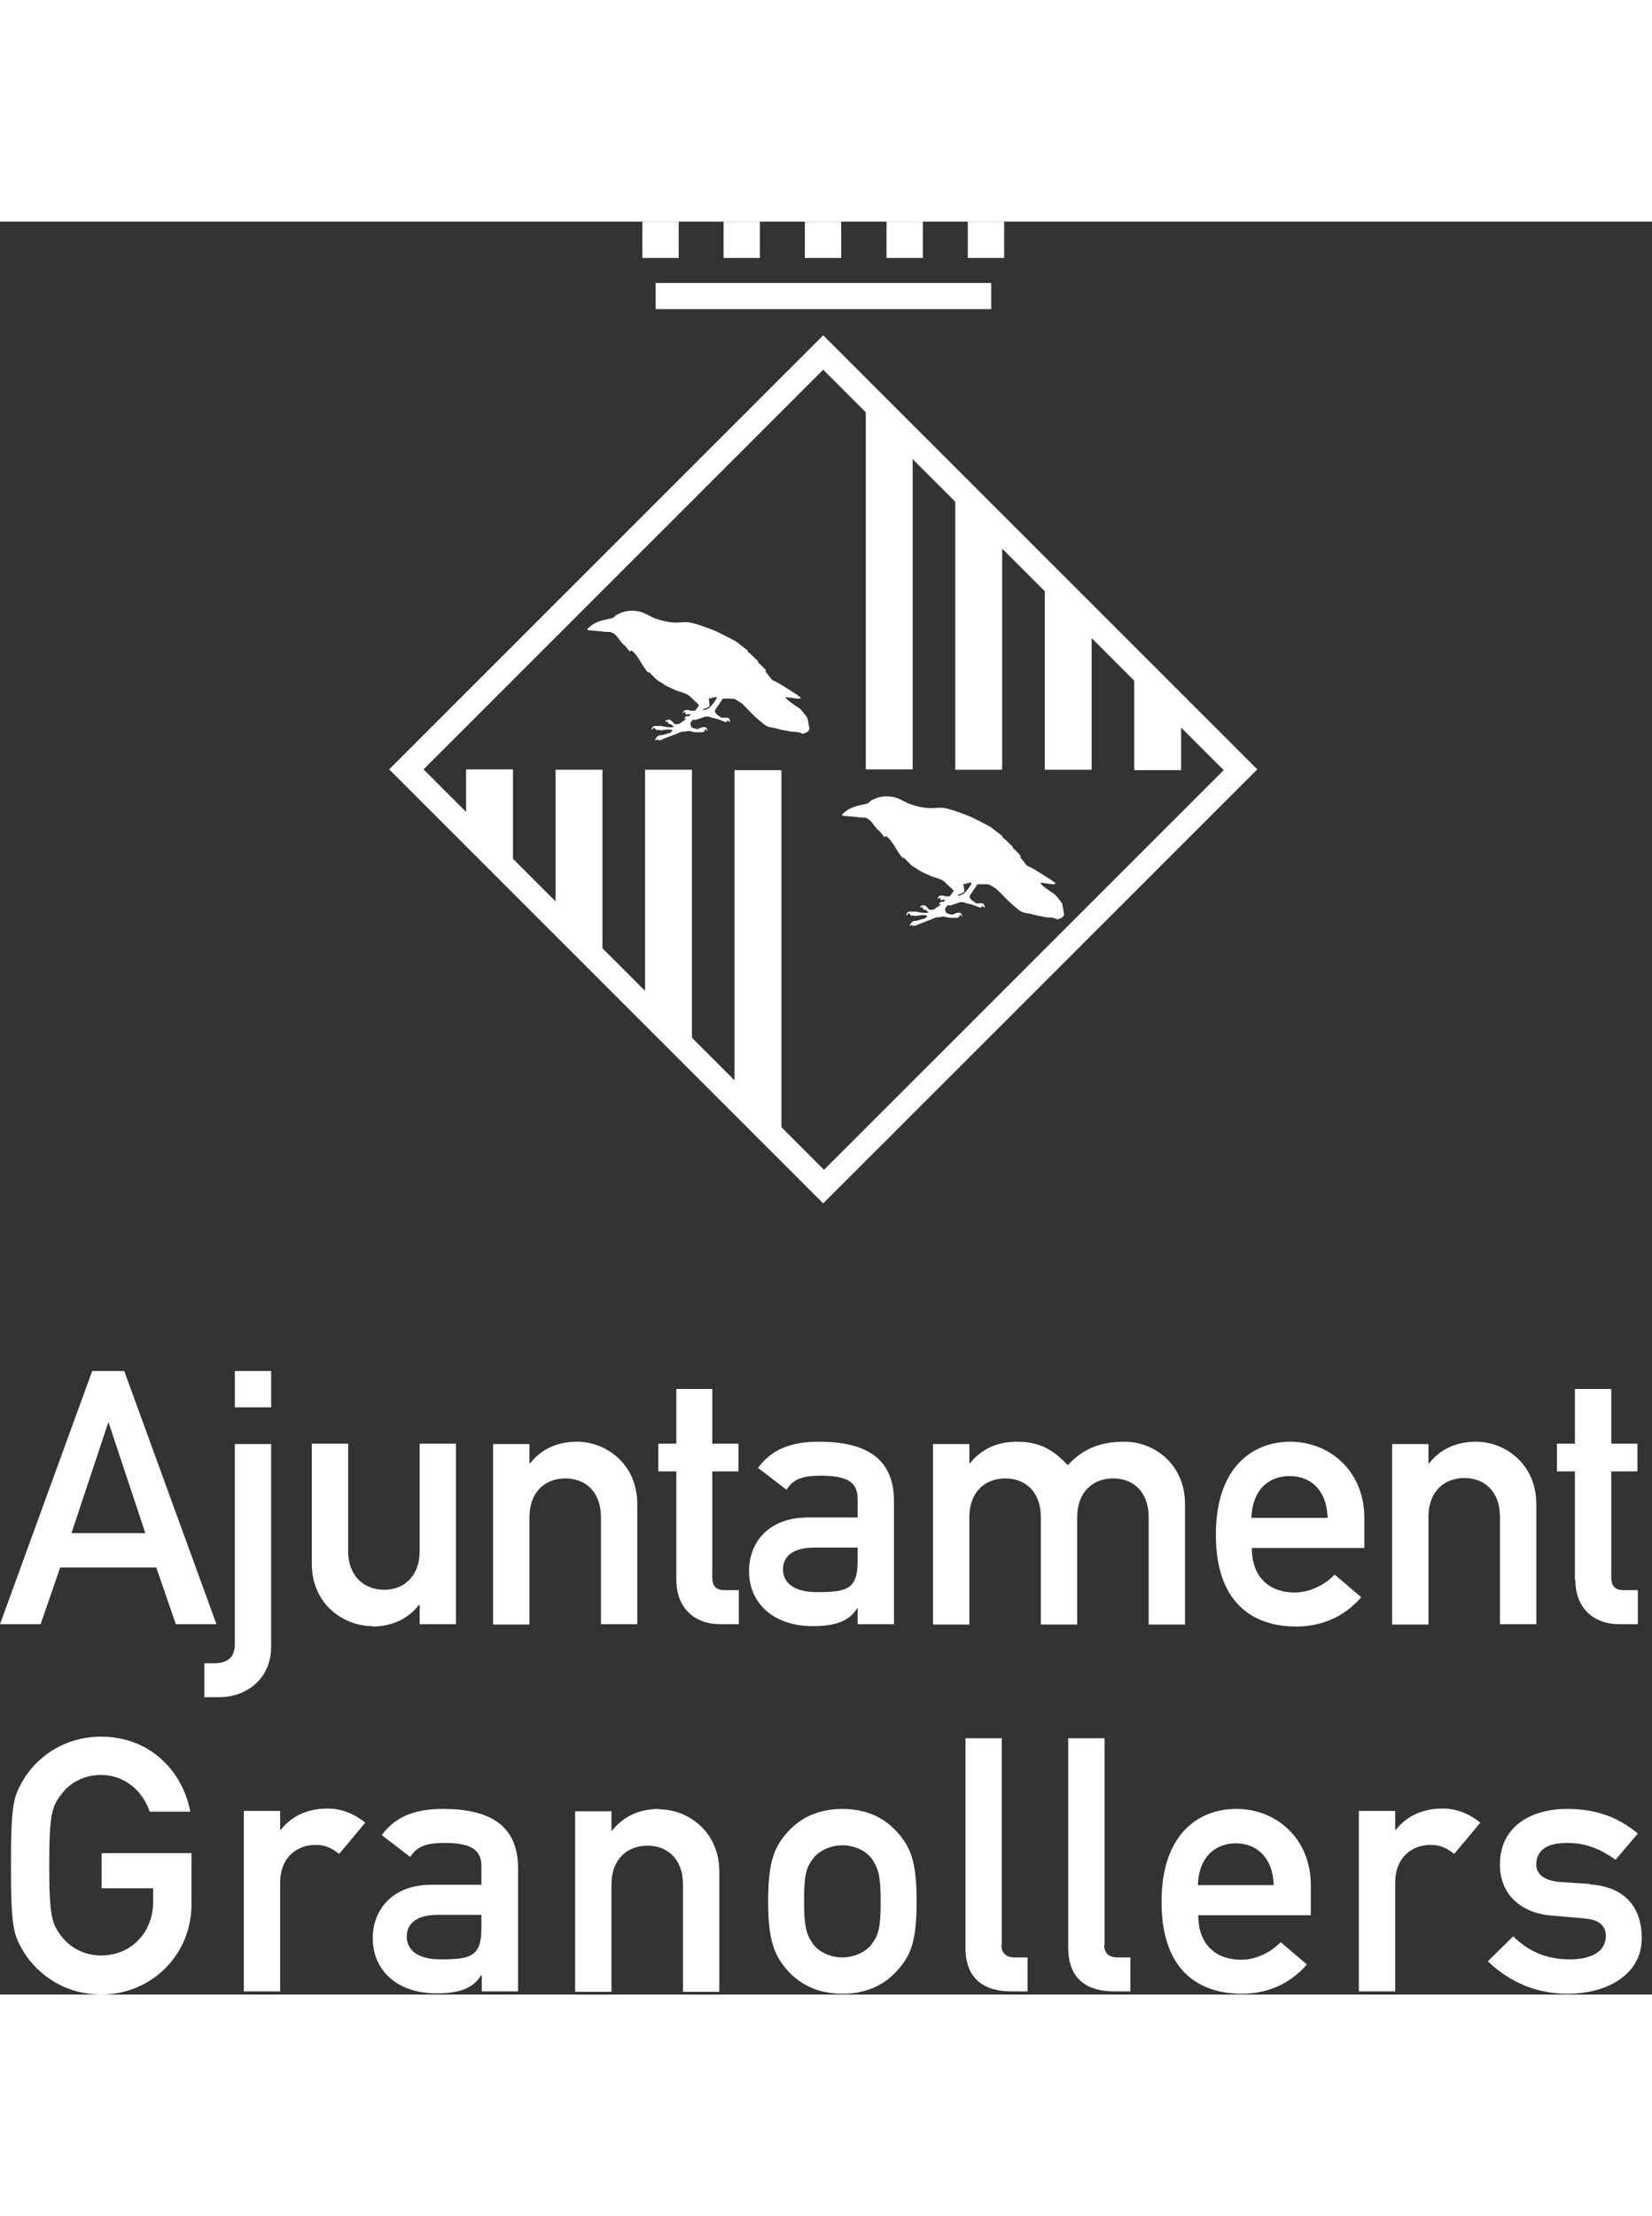 <svg width="44" height="59" viewBox="0 0 55 59" fill="none" xmlns="http://www.w3.org/2000/svg">
<rect x="0" y="0" width="55" height="59" fill="#333333" stroke="none"/>
<g id="Group 303">
<path id="Vector" d="M22.596 0H21.386V1.209H22.596V0Z" fill="#fff"/>
<path id="Vector_2" d="M25.3 0H24.09V1.209H25.3V0Z" fill="#fff"/>
<path id="Vector_3" d="M28.006 0H26.796V1.209H28.006V0Z" fill="#fff"/>
<path id="Vector_4" d="M30.725 0H29.515V1.209H30.725V0Z" fill="#fff"/>
<path id="Vector_5" d="M33.431 0H32.221V1.209H33.431V0Z" fill="#fff"/>
<path id="Vector_6" d="M33.001 2.041H21.828V2.912H33.001V2.041Z" fill="#fff"/>
<path id="Vector_7" d="M20.059 13.651C20.176 13.651 20.293 13.651 20.345 13.664C20.397 13.677 20.488 13.742 20.54 13.807C20.592 13.872 20.696 14.015 20.735 14.054C20.774 14.093 20.813 14.106 20.826 14.132C20.839 14.158 20.917 14.249 20.943 14.275C20.956 14.301 20.983 14.314 20.983 14.314C20.983 14.314 20.983 14.262 21.021 14.275C21.061 14.288 21.139 14.379 21.152 14.392C21.165 14.405 21.269 14.548 21.308 14.613C21.334 14.678 21.49 14.899 21.516 14.938C21.542 14.964 21.581 15.016 21.581 15.016C21.581 15.016 21.581 14.964 21.62 15.003C21.659 15.029 21.841 15.237 21.906 15.276C21.971 15.315 22.101 15.393 22.153 15.432C22.218 15.471 22.387 15.549 22.543 15.614C22.7 15.666 22.856 15.705 22.934 15.77C23.012 15.822 23.103 15.939 23.142 15.965C23.181 15.991 23.259 16.069 23.272 16.095C23.272 16.095 23.22 16.173 23.142 16.277C23.077 16.277 23.025 16.277 22.999 16.277C22.947 16.264 22.921 16.251 22.908 16.251C22.908 16.251 22.882 16.251 22.869 16.251C22.843 16.251 22.752 16.251 22.726 16.368C22.726 16.368 22.765 16.329 22.817 16.316C22.817 16.329 22.817 16.355 22.817 16.368C22.856 16.42 22.856 16.407 22.895 16.394C22.921 16.394 22.96 16.394 22.999 16.394C22.973 16.42 22.96 16.446 22.934 16.459C22.934 16.459 22.934 16.459 22.921 16.459C22.921 16.459 22.804 16.433 22.777 16.55C22.777 16.55 22.804 16.537 22.83 16.524C22.83 16.524 22.83 16.55 22.83 16.563C22.83 16.563 22.804 16.576 22.791 16.589C22.712 16.641 22.608 16.719 22.608 16.719C22.608 16.719 22.478 16.732 22.452 16.719C22.439 16.706 22.361 16.589 22.296 16.576C22.283 16.576 22.257 16.576 22.257 16.576C22.231 16.576 22.153 16.576 22.153 16.667C22.153 16.667 22.192 16.628 22.231 16.628C22.231 16.654 22.231 16.693 22.283 16.719C22.283 16.719 22.322 16.719 22.361 16.745C22.4 16.771 22.4 16.784 22.4 16.784C22.4 16.784 22.452 16.797 22.439 16.81C22.439 16.81 22.335 16.849 22.283 16.823C22.27 16.823 22.244 16.823 22.231 16.823C22.218 16.823 22.049 16.797 22.023 16.784C21.984 16.784 21.841 16.784 21.828 16.784C21.828 16.784 21.815 16.784 21.802 16.784C21.763 16.784 21.685 16.823 21.698 16.927C21.698 16.927 21.737 16.849 21.789 16.836C21.789 16.862 21.815 16.888 21.854 16.914C21.88 16.927 21.893 16.914 21.919 16.914C21.945 16.914 21.984 16.94 22.023 16.927C22.049 16.927 22.192 16.901 22.218 16.901C22.257 16.901 22.374 16.901 22.387 16.927C22.387 16.966 22.322 16.992 22.322 17.005C22.322 17.018 22.309 17.018 22.309 17.018C22.309 17.018 22.257 17.018 22.192 17.044C22.127 17.07 22.01 17.096 21.984 17.096C21.958 17.096 21.932 17.096 21.919 17.109C21.919 17.109 21.893 17.122 21.893 17.135C21.867 17.148 21.815 17.187 21.815 17.279C21.815 17.279 21.841 17.239 21.88 17.227C21.88 17.239 21.88 17.253 21.906 17.253C21.958 17.265 21.984 17.253 21.997 17.253C22.01 17.253 22.088 17.213 22.114 17.2C22.14 17.2 22.244 17.148 22.283 17.135C22.322 17.135 22.4 17.083 22.426 17.083C22.452 17.083 22.569 17.018 22.622 17.005C22.674 16.992 22.674 16.979 22.674 16.979C22.674 16.979 22.752 16.979 22.83 16.966C22.908 16.94 22.986 16.953 23.012 16.966C23.038 16.966 23.09 16.992 23.155 16.992C23.207 16.992 23.35 16.992 23.376 16.992C23.402 16.992 23.441 16.979 23.454 16.953C23.454 16.953 23.48 16.914 23.48 16.875C23.519 16.901 23.545 16.966 23.545 16.966C23.558 16.862 23.506 16.823 23.454 16.823C23.454 16.823 23.441 16.823 23.428 16.823C23.35 16.823 23.259 16.875 23.233 16.888C23.207 16.888 23.077 16.862 23.038 16.836C22.999 16.81 22.986 16.732 22.986 16.68C22.986 16.68 23.012 16.641 23.064 16.576C23.103 16.576 23.142 16.576 23.168 16.576C23.22 16.576 23.233 16.55 23.285 16.537C23.337 16.537 23.454 16.472 23.48 16.472C23.506 16.472 23.545 16.472 23.571 16.472C23.597 16.472 23.675 16.498 23.701 16.511C23.74 16.511 23.922 16.563 23.987 16.589C24.052 16.615 24.143 16.654 24.156 16.654C24.169 16.654 24.221 16.641 24.221 16.589C24.26 16.615 24.299 16.667 24.299 16.667C24.312 16.537 24.247 16.511 24.208 16.511C24.182 16.498 24.143 16.511 24.117 16.511C24.078 16.511 24.039 16.511 24.026 16.511C24 16.511 23.948 16.446 23.909 16.433C23.87 16.42 23.818 16.342 23.805 16.316C23.792 16.29 23.805 16.264 23.818 16.238C23.831 16.212 23.974 16.017 24.013 15.952C24.052 15.887 24.052 15.874 24.091 15.874C24.13 15.874 24.247 15.874 24.312 15.874C24.378 15.874 24.43 15.874 24.482 15.9C24.534 15.926 24.625 15.991 24.677 16.017C24.716 16.043 25.002 16.342 25.054 16.394C25.106 16.446 25.431 16.745 25.522 16.784C25.6 16.823 25.678 16.836 25.782 16.849C25.873 16.875 26.055 16.927 26.095 16.927C26.147 16.927 26.329 16.979 26.394 16.979C26.459 16.979 26.55 16.979 26.628 17.005C26.706 17.031 26.706 17.044 26.719 17.044C26.732 17.044 26.823 17.018 26.862 16.992C26.901 16.966 26.966 16.914 26.94 16.823C26.914 16.732 26.901 16.537 26.862 16.485C26.823 16.433 26.654 16.212 26.602 16.186C26.55 16.16 26.316 15.991 26.264 15.952C26.212 15.913 26.147 15.822 26.147 15.822C26.147 15.822 26.472 15.861 26.55 15.874C26.628 15.887 26.667 15.848 26.667 15.848C26.667 15.848 26.641 15.822 26.55 15.757C26.459 15.692 25.965 15.38 25.912 15.354C25.86 15.328 25.704 15.25 25.704 15.25C25.704 15.25 25.548 15.055 25.509 15.003C25.457 14.951 25.509 14.938 25.509 14.938C25.509 14.938 25.288 14.704 25.249 14.678C25.21 14.652 25.249 14.639 25.249 14.639C25.249 14.639 24.95 14.34 24.911 14.327C24.872 14.301 24.898 14.275 24.898 14.275C24.898 14.275 24.547 14.002 24.508 13.976C24.469 13.95 23.896 13.651 23.792 13.612C23.688 13.573 23.311 13.417 23.025 13.352C22.738 13.287 22.622 13.391 22.205 13.313C21.516 13.183 21.555 12.949 21.009 12.949C20.891 12.949 20.735 12.988 20.657 13.027C20.579 13.066 20.514 13.092 20.514 13.092C20.514 13.092 20.449 13.183 20.332 13.209C20.072 13.261 19.812 13.3 19.578 13.534C19.539 13.573 19.552 13.599 19.604 13.599C19.656 13.599 19.968 13.638 20.085 13.638L20.059 13.651ZM23.493 16.212C23.493 16.212 23.558 16.16 23.584 16.147C23.61 16.147 23.636 16.121 23.623 16.082C23.623 16.043 23.623 16.043 23.61 16.004C23.61 15.978 23.61 15.965 23.61 15.939C23.597 15.913 23.584 15.874 23.61 15.861C23.636 15.861 23.649 15.887 23.675 15.861C23.701 15.861 23.701 15.835 23.714 15.835C23.727 15.835 23.74 15.848 23.766 15.835C23.792 15.835 23.844 15.809 23.857 15.809C23.857 15.809 23.857 15.848 23.857 15.874C23.844 15.9 23.714 16.082 23.662 16.134C23.61 16.186 23.545 16.238 23.454 16.251C23.441 16.251 23.415 16.251 23.389 16.251C23.415 16.225 23.454 16.212 23.493 16.186V16.212Z" fill="#fff"/>
<path id="Vector_8" d="M28.539 19.826C28.656 19.826 28.773 19.826 28.825 19.84C28.877 19.852 28.968 19.918 29.02 19.983C29.072 20.047 29.176 20.191 29.215 20.23C29.254 20.268 29.293 20.282 29.306 20.308C29.319 20.334 29.397 20.425 29.423 20.451C29.436 20.477 29.462 20.49 29.462 20.49C29.462 20.49 29.462 20.438 29.502 20.451C29.541 20.464 29.619 20.555 29.631 20.568C29.645 20.581 29.749 20.724 29.788 20.789C29.814 20.854 29.97 21.075 29.996 21.114C30.022 21.14 30.061 21.192 30.061 21.192C30.061 21.192 30.061 21.14 30.1 21.179C30.139 21.205 30.321 21.413 30.386 21.452C30.451 21.491 30.581 21.569 30.633 21.608C30.698 21.647 30.867 21.725 31.023 21.79C31.18 21.842 31.336 21.881 31.414 21.946C31.492 21.998 31.583 22.115 31.622 22.141C31.661 22.167 31.739 22.245 31.752 22.271C31.752 22.271 31.7 22.349 31.622 22.453C31.557 22.453 31.505 22.453 31.479 22.453C31.427 22.44 31.401 22.427 31.388 22.427C31.388 22.427 31.362 22.427 31.349 22.427C31.323 22.427 31.232 22.427 31.206 22.544C31.206 22.544 31.244 22.505 31.297 22.492C31.297 22.505 31.297 22.531 31.297 22.544C31.336 22.596 31.336 22.583 31.375 22.57C31.401 22.57 31.44 22.57 31.479 22.57C31.453 22.596 31.44 22.622 31.414 22.635C31.414 22.635 31.414 22.635 31.401 22.635C31.401 22.635 31.284 22.609 31.258 22.726C31.258 22.726 31.284 22.713 31.31 22.7C31.31 22.7 31.31 22.726 31.31 22.739C31.31 22.739 31.284 22.752 31.27 22.765C31.192 22.817 31.088 22.895 31.088 22.895C31.088 22.895 30.958 22.908 30.932 22.895C30.919 22.882 30.841 22.765 30.776 22.752C30.763 22.752 30.737 22.752 30.737 22.752C30.711 22.752 30.633 22.752 30.633 22.843C30.633 22.843 30.672 22.804 30.711 22.804C30.711 22.83 30.711 22.869 30.763 22.895C30.763 22.895 30.802 22.895 30.841 22.921C30.88 22.947 30.88 22.96 30.88 22.96C30.88 22.96 30.932 22.973 30.919 22.986C30.919 22.986 30.815 23.025 30.763 22.999C30.75 22.999 30.724 22.999 30.711 22.999C30.698 22.999 30.529 22.973 30.503 22.96C30.464 22.96 30.321 22.96 30.308 22.96C30.308 22.96 30.295 22.96 30.282 22.96C30.243 22.96 30.165 22.999 30.178 23.103C30.178 23.103 30.217 23.025 30.269 23.012C30.269 23.038 30.295 23.064 30.334 23.09C30.36 23.103 30.373 23.09 30.399 23.09C30.425 23.09 30.464 23.116 30.503 23.103C30.529 23.103 30.672 23.077 30.698 23.077C30.737 23.077 30.854 23.077 30.867 23.103C30.867 23.142 30.802 23.168 30.802 23.181C30.802 23.194 30.789 23.194 30.789 23.194C30.789 23.194 30.737 23.194 30.672 23.22C30.607 23.246 30.49 23.272 30.464 23.272C30.438 23.272 30.412 23.272 30.399 23.285C30.399 23.285 30.373 23.298 30.373 23.311C30.347 23.324 30.295 23.363 30.295 23.454C30.295 23.454 30.321 23.415 30.36 23.402C30.36 23.415 30.36 23.428 30.386 23.428C30.438 23.441 30.464 23.428 30.477 23.428C30.49 23.428 30.568 23.389 30.594 23.376C30.62 23.376 30.724 23.324 30.763 23.311C30.802 23.311 30.88 23.259 30.906 23.259C30.932 23.259 31.049 23.194 31.101 23.181C31.154 23.168 31.154 23.155 31.154 23.155C31.154 23.155 31.232 23.155 31.31 23.142C31.388 23.116 31.466 23.129 31.492 23.142C31.518 23.142 31.57 23.168 31.635 23.168C31.687 23.168 31.83 23.168 31.856 23.168C31.882 23.168 31.921 23.155 31.934 23.129C31.934 23.129 31.96 23.09 31.96 23.051C31.999 23.077 32.025 23.142 32.025 23.142C32.038 23.038 31.986 22.999 31.934 22.999C31.934 22.999 31.921 22.999 31.908 22.999C31.83 22.999 31.739 23.051 31.713 23.064C31.687 23.064 31.557 23.038 31.518 23.012C31.479 22.986 31.466 22.908 31.466 22.856C31.466 22.856 31.492 22.817 31.544 22.752C31.583 22.752 31.622 22.752 31.648 22.752C31.7 22.752 31.713 22.726 31.765 22.713C31.817 22.713 31.934 22.648 31.96 22.648C31.986 22.648 32.025 22.648 32.051 22.648C32.077 22.648 32.155 22.674 32.181 22.687C32.22 22.687 32.402 22.739 32.467 22.765C32.532 22.791 32.623 22.83 32.636 22.83C32.649 22.83 32.701 22.817 32.701 22.765C32.74 22.791 32.779 22.843 32.779 22.843C32.792 22.713 32.727 22.687 32.688 22.687C32.662 22.674 32.623 22.687 32.597 22.687C32.558 22.687 32.519 22.687 32.506 22.687C32.48 22.687 32.428 22.622 32.389 22.609C32.35 22.596 32.298 22.518 32.285 22.492C32.272 22.466 32.285 22.44 32.298 22.414C32.311 22.388 32.454 22.193 32.493 22.128C32.532 22.063 32.532 22.05 32.571 22.05C32.61 22.05 32.727 22.05 32.792 22.05C32.858 22.05 32.91 22.05 32.962 22.076C33.014 22.102 33.105 22.167 33.157 22.193C33.196 22.219 33.482 22.518 33.534 22.57C33.586 22.622 33.911 22.921 34.002 22.96C34.08 22.999 34.158 23.012 34.262 23.025C34.353 23.051 34.535 23.09 34.575 23.103C34.627 23.103 34.809 23.155 34.874 23.155C34.939 23.155 35.03 23.155 35.108 23.181C35.186 23.207 35.186 23.22 35.199 23.22C35.212 23.22 35.303 23.194 35.342 23.168C35.381 23.142 35.446 23.09 35.42 22.999C35.394 22.908 35.381 22.713 35.342 22.661C35.303 22.609 35.134 22.388 35.082 22.362C35.03 22.336 34.796 22.167 34.744 22.128C34.692 22.089 34.627 21.998 34.627 21.998C34.627 21.998 34.952 22.037 35.03 22.05C35.108 22.063 35.147 22.024 35.147 22.024C35.147 22.024 35.121 21.998 35.03 21.933C34.939 21.868 34.444 21.556 34.392 21.53C34.34 21.504 34.184 21.426 34.184 21.426C34.184 21.426 34.028 21.231 33.989 21.179C33.937 21.127 33.989 21.114 33.989 21.114C33.989 21.114 33.781 20.88 33.729 20.854C33.69 20.828 33.729 20.815 33.729 20.815C33.729 20.815 33.43 20.516 33.391 20.503C33.352 20.477 33.378 20.451 33.378 20.451C33.378 20.451 33.014 20.177 32.988 20.151C32.949 20.125 32.376 19.826 32.272 19.788C32.168 19.748 31.791 19.593 31.505 19.527C31.218 19.462 31.101 19.567 30.685 19.488C29.996 19.358 30.035 19.125 29.488 19.125C29.371 19.125 29.215 19.163 29.137 19.203C29.059 19.241 28.994 19.267 28.994 19.267C28.994 19.267 28.929 19.358 28.812 19.384C28.552 19.436 28.292 19.476 28.058 19.709C28.019 19.748 28.032 19.774 28.084 19.774C28.136 19.774 28.448 19.814 28.565 19.814L28.539 19.826ZM31.973 22.388C31.973 22.388 32.038 22.336 32.064 22.323C32.09 22.323 32.116 22.297 32.103 22.258C32.103 22.219 32.103 22.219 32.09 22.18C32.09 22.154 32.09 22.141 32.09 22.115C32.077 22.089 32.064 22.05 32.09 22.037C32.116 22.037 32.129 22.063 32.155 22.037C32.181 22.037 32.181 22.011 32.194 22.011C32.207 22.011 32.22 22.024 32.246 22.011C32.272 22.011 32.324 21.985 32.337 21.985C32.337 21.985 32.337 22.024 32.337 22.05C32.324 22.076 32.194 22.258 32.142 22.31C32.09 22.362 32.025 22.414 31.934 22.427C31.921 22.427 31.895 22.427 31.869 22.427C31.895 22.401 31.934 22.388 31.973 22.362V22.388Z" fill="#fff"/>
<path id="Vector_9" d="M41.859 18.228L27.407 3.783L12.956 18.228L27.407 32.672L41.859 18.228ZM27.407 4.928L28.825 6.345V18.228H30.386V7.905L31.804 9.322V18.241H33.365V10.882L34.783 12.299V18.241H36.344V13.859L37.762 15.276V18.254H39.323V16.837L40.74 18.254L27.433 31.554L26.016 30.137V18.254H24.455V28.576L23.037 27.159V18.241H21.476V25.599L20.058 24.182V18.241H18.497V22.622L17.079 21.205V18.228H15.518V19.645L14.101 18.228L27.407 4.928Z" fill="#fff"/>
<path id="Vector_10" d="M3.382 55.463H5.099V55.905C5.099 56.958 4.345 57.699 3.369 57.699C2.771 57.699 2.328 57.413 2.068 57.088C1.73 56.659 1.639 56.425 1.639 54.696C1.639 52.966 1.73 52.732 2.068 52.303C2.328 51.965 2.771 51.692 3.369 51.692C4.176 51.692 4.774 52.264 4.982 52.914H6.335C6.075 51.536 4.969 50.418 3.369 50.418C2.042 50.418 1.132 51.198 0.728 51.939C0.455 52.433 0.364 52.68 0.364 54.709C0.364 56.737 0.455 56.984 0.728 57.478C1.132 58.206 2.042 58.999 3.369 58.999C5.047 58.999 6.374 57.673 6.374 56.009V54.292H3.382V55.502V55.463Z" fill="#fff"/>
<path id="Vector_11" d="M9.353 53.526H9.327V52.889H8.117V58.895H9.327V55.281C9.327 54.41 9.912 54.02 10.497 54.02C10.81 54.02 11.005 54.098 11.291 54.319L12.162 53.279C11.798 52.992 11.395 52.81 10.901 52.81C10.263 52.81 9.717 53.044 9.34 53.526H9.353Z" fill="#fff"/>
<path id="Vector_12" d="M14.739 52.823C13.841 52.823 13.178 53.057 12.71 53.694L13.659 54.422C13.867 54.084 14.166 53.954 14.791 53.954C15.649 53.954 16.027 54.162 16.027 54.721V55.346H14.362C13.074 55.346 12.41 56.165 12.41 57.127C12.41 58.167 13.191 58.96 14.531 58.96C15.35 58.96 15.766 58.765 16.014 58.362H16.04V58.895H17.249V54.8C17.249 53.317 16.235 52.823 14.752 52.823H14.739ZM16.027 56.789C16.027 57.725 15.688 57.829 14.674 57.829C13.854 57.829 13.542 57.478 13.542 57.075C13.542 56.633 13.867 56.347 14.583 56.347H16.027V56.789Z" fill="#fff"/>
<path id="Vector_13" d="M21.945 52.823C21.308 52.823 20.761 53.057 20.384 53.538H20.358V52.901H19.148V58.908H20.358V55.333C20.358 54.513 20.866 54.045 21.555 54.045C22.244 54.045 22.739 54.513 22.739 55.333V58.908H23.948V54.916C23.948 53.551 22.882 52.836 21.945 52.836V52.823Z" fill="#fff"/>
<path id="Vector_14" d="M28.045 52.823C27.109 52.823 26.549 53.226 26.224 53.59C25.769 54.097 25.574 54.592 25.574 55.892C25.574 57.192 25.769 57.686 26.224 58.206C26.562 58.57 27.109 58.973 28.045 58.973C28.982 58.973 29.541 58.57 29.866 58.206C30.335 57.699 30.517 57.205 30.517 55.892C30.517 54.578 30.322 54.097 29.866 53.59C29.541 53.226 28.982 52.823 28.045 52.823ZM29.021 57.322C28.839 57.569 28.462 57.764 28.045 57.764C27.629 57.764 27.252 57.569 27.07 57.322C26.849 56.997 26.77 56.763 26.77 55.892C26.77 55.02 26.835 54.786 27.07 54.474C27.252 54.227 27.629 54.032 28.045 54.032C28.462 54.032 28.839 54.227 29.021 54.474C29.242 54.8 29.32 55.033 29.32 55.905C29.32 56.776 29.255 57.01 29.021 57.322Z" fill="#fff"/>
<path id="Vector_15" d="M33.353 57.348V50.47H32.143V57.439C32.143 58.518 32.806 58.895 33.678 58.895H34.211V57.764H33.795C33.496 57.764 33.34 57.621 33.34 57.348H33.353Z" fill="#fff"/>
<path id="Vector_16" d="M36.774 57.348V50.47H35.564V57.439C35.564 58.518 36.228 58.895 37.099 58.895H37.633V57.764H37.216C36.917 57.764 36.761 57.621 36.761 57.348H36.774Z" fill="#fff"/>
<path id="Vector_17" d="M41.143 52.823C39.985 52.823 38.671 53.577 38.671 55.918C38.671 58.375 40.102 58.973 41.338 58.973C42.145 58.973 42.912 58.687 43.51 57.998L42.639 57.257C42.288 57.621 41.78 57.842 41.325 57.842C40.492 57.842 39.894 57.348 39.894 56.36H43.64V55.358C43.64 53.811 42.496 52.823 41.169 52.823H41.143ZM39.881 55.358C39.907 54.448 40.441 53.967 41.143 53.967C41.845 53.967 42.379 54.448 42.405 55.358H39.868H39.881Z" fill="#fff"/>
<path id="Vector_18" d="M46.477 53.526H46.45V52.889H45.241V58.895H46.45V55.281C46.45 54.41 47.036 54.02 47.621 54.02C47.933 54.02 48.129 54.098 48.415 54.319L49.286 53.279C48.922 52.992 48.519 52.81 48.024 52.81C47.387 52.81 46.841 53.044 46.464 53.526H46.477Z" fill="#fff"/>
<path id="Vector_19" d="M52.942 55.319L51.941 55.255C51.342 55.203 51.147 54.943 51.147 54.682C51.147 54.266 51.407 53.954 52.175 53.954C52.825 53.954 53.306 54.175 53.788 54.513L54.529 53.642C53.931 53.148 53.228 52.823 52.175 52.823C50.913 52.823 49.937 53.447 49.937 54.669C49.937 55.697 50.666 56.295 51.667 56.373L52.734 56.464C53.15 56.503 53.462 56.633 53.462 57.062C53.462 57.569 52.968 57.829 52.279 57.829C51.472 57.829 50.9 57.569 50.38 57.062L49.534 57.894C50.302 58.622 51.199 58.973 52.175 58.973C53.567 58.973 54.659 58.297 54.659 57.127C54.659 56.165 54.165 55.41 52.916 55.333L52.942 55.319Z" fill="#fff"/>
<path id="Vector_20" d="M2.003 44.789H5.203L5.854 46.674H7.206L4.136 38.249H3.07L0 46.674H1.353L2.003 44.789ZM3.59 39.965H3.616L4.839 43.645H2.38L3.603 39.965H3.59Z" fill="#fff"/>
<path id="Vector_21" d="M9.027 47.428V40.68H7.818V47.337C7.818 47.792 7.557 47.974 7.141 47.974H6.803V49.105H7.271C8.286 49.105 9.027 48.429 9.027 47.428Z" fill="#fff"/>
<path id="Vector_22" d="M9.028 38.249H7.819V39.458H9.028V38.249Z" fill="#fff"/>
<path id="Vector_23" d="M12.398 46.752C13.022 46.752 13.568 46.518 13.945 46.037H13.972V46.674H15.181V40.667H13.972V44.243C13.972 45.062 13.464 45.53 12.788 45.53C12.111 45.53 11.591 45.062 11.591 44.243V40.667H10.381V44.659C10.381 46.024 11.448 46.739 12.398 46.739V46.752Z" fill="#fff"/>
<path id="Vector_24" d="M20.007 43.098V46.674H21.217V42.682C21.217 41.317 20.15 40.602 19.213 40.602C18.576 40.602 18.03 40.836 17.652 41.317H17.627V40.68H16.417V46.687H17.627V43.111C17.627 42.292 18.134 41.824 18.823 41.824C19.513 41.824 20.007 42.292 20.007 43.111V43.098Z" fill="#fff"/>
<path id="Vector_25" d="M23.726 38.847H22.517V40.667H21.918V41.59H22.517V45.192C22.517 46.141 23.128 46.674 23.973 46.674H24.598V45.543H24.142C23.843 45.543 23.713 45.426 23.713 45.088V41.59H24.585V40.667H23.713V38.847H23.726Z" fill="#fff"/>
<path id="Vector_26" d="M28.527 46.141H28.553V46.674H29.763V42.578C29.763 41.096 28.748 40.602 27.265 40.602C26.368 40.602 25.704 40.836 25.236 41.473L26.186 42.201C26.394 41.863 26.693 41.733 27.317 41.733C28.176 41.733 28.553 41.928 28.553 42.5V43.124H26.888C25.6 43.124 24.937 43.944 24.937 44.906C24.937 45.946 25.717 46.739 27.057 46.739C27.877 46.739 28.293 46.544 28.54 46.141H28.527ZM26.068 44.854C26.068 44.411 26.407 44.126 27.109 44.126H28.553V44.568C28.553 45.504 28.215 45.608 27.2 45.608C26.381 45.608 26.068 45.257 26.068 44.854Z" fill="#fff"/>
<path id="Vector_27" d="M39.453 46.674V42.682C39.453 41.317 38.386 40.602 37.45 40.602C36.63 40.602 36.058 40.836 35.55 41.382C35.121 40.94 34.692 40.602 33.859 40.602C33.222 40.602 32.676 40.836 32.298 41.317H32.273V40.68H31.063V46.687H32.273V43.111C32.273 42.292 32.78 41.824 33.469 41.824C34.159 41.824 34.653 42.292 34.653 43.111V46.687H35.863V43.111C35.863 42.292 36.37 41.824 37.059 41.824C37.749 41.824 38.243 42.292 38.243 43.111V46.687H39.453V46.674Z" fill="#fff"/>
<path id="Vector_28" d="M44.422 45.036C44.07 45.4 43.563 45.621 43.108 45.621C42.275 45.621 41.677 45.127 41.677 44.139H45.423V43.137C45.423 41.59 44.279 40.602 42.952 40.602C41.794 40.602 40.48 41.356 40.48 43.697C40.48 46.154 41.911 46.752 43.147 46.752C43.953 46.752 44.721 46.466 45.319 45.777L44.448 45.036H44.422ZM42.939 41.746C43.654 41.746 44.174 42.227 44.2 43.137H41.664C41.69 42.227 42.223 41.746 42.926 41.746H42.939Z" fill="#fff"/>
<path id="Vector_29" d="M47.558 43.098C47.558 42.279 48.065 41.811 48.754 41.811C49.444 41.811 49.938 42.279 49.938 43.098V46.674H51.148V42.682C51.148 41.317 50.081 40.602 49.145 40.602C48.507 40.602 47.961 40.836 47.584 41.317H47.558V40.68H46.348V46.687H47.558V43.111V43.098Z" fill="#fff"/>
<path id="Vector_30" d="M52.447 45.192C52.447 46.141 53.058 46.674 53.904 46.674H54.528V45.543H54.073C53.774 45.543 53.644 45.426 53.644 45.088V41.59H54.515V40.667H53.644V38.847H52.434V40.667H51.836V41.59H52.434V45.192H52.447Z" fill="#fff"/>
</g>
</svg>
